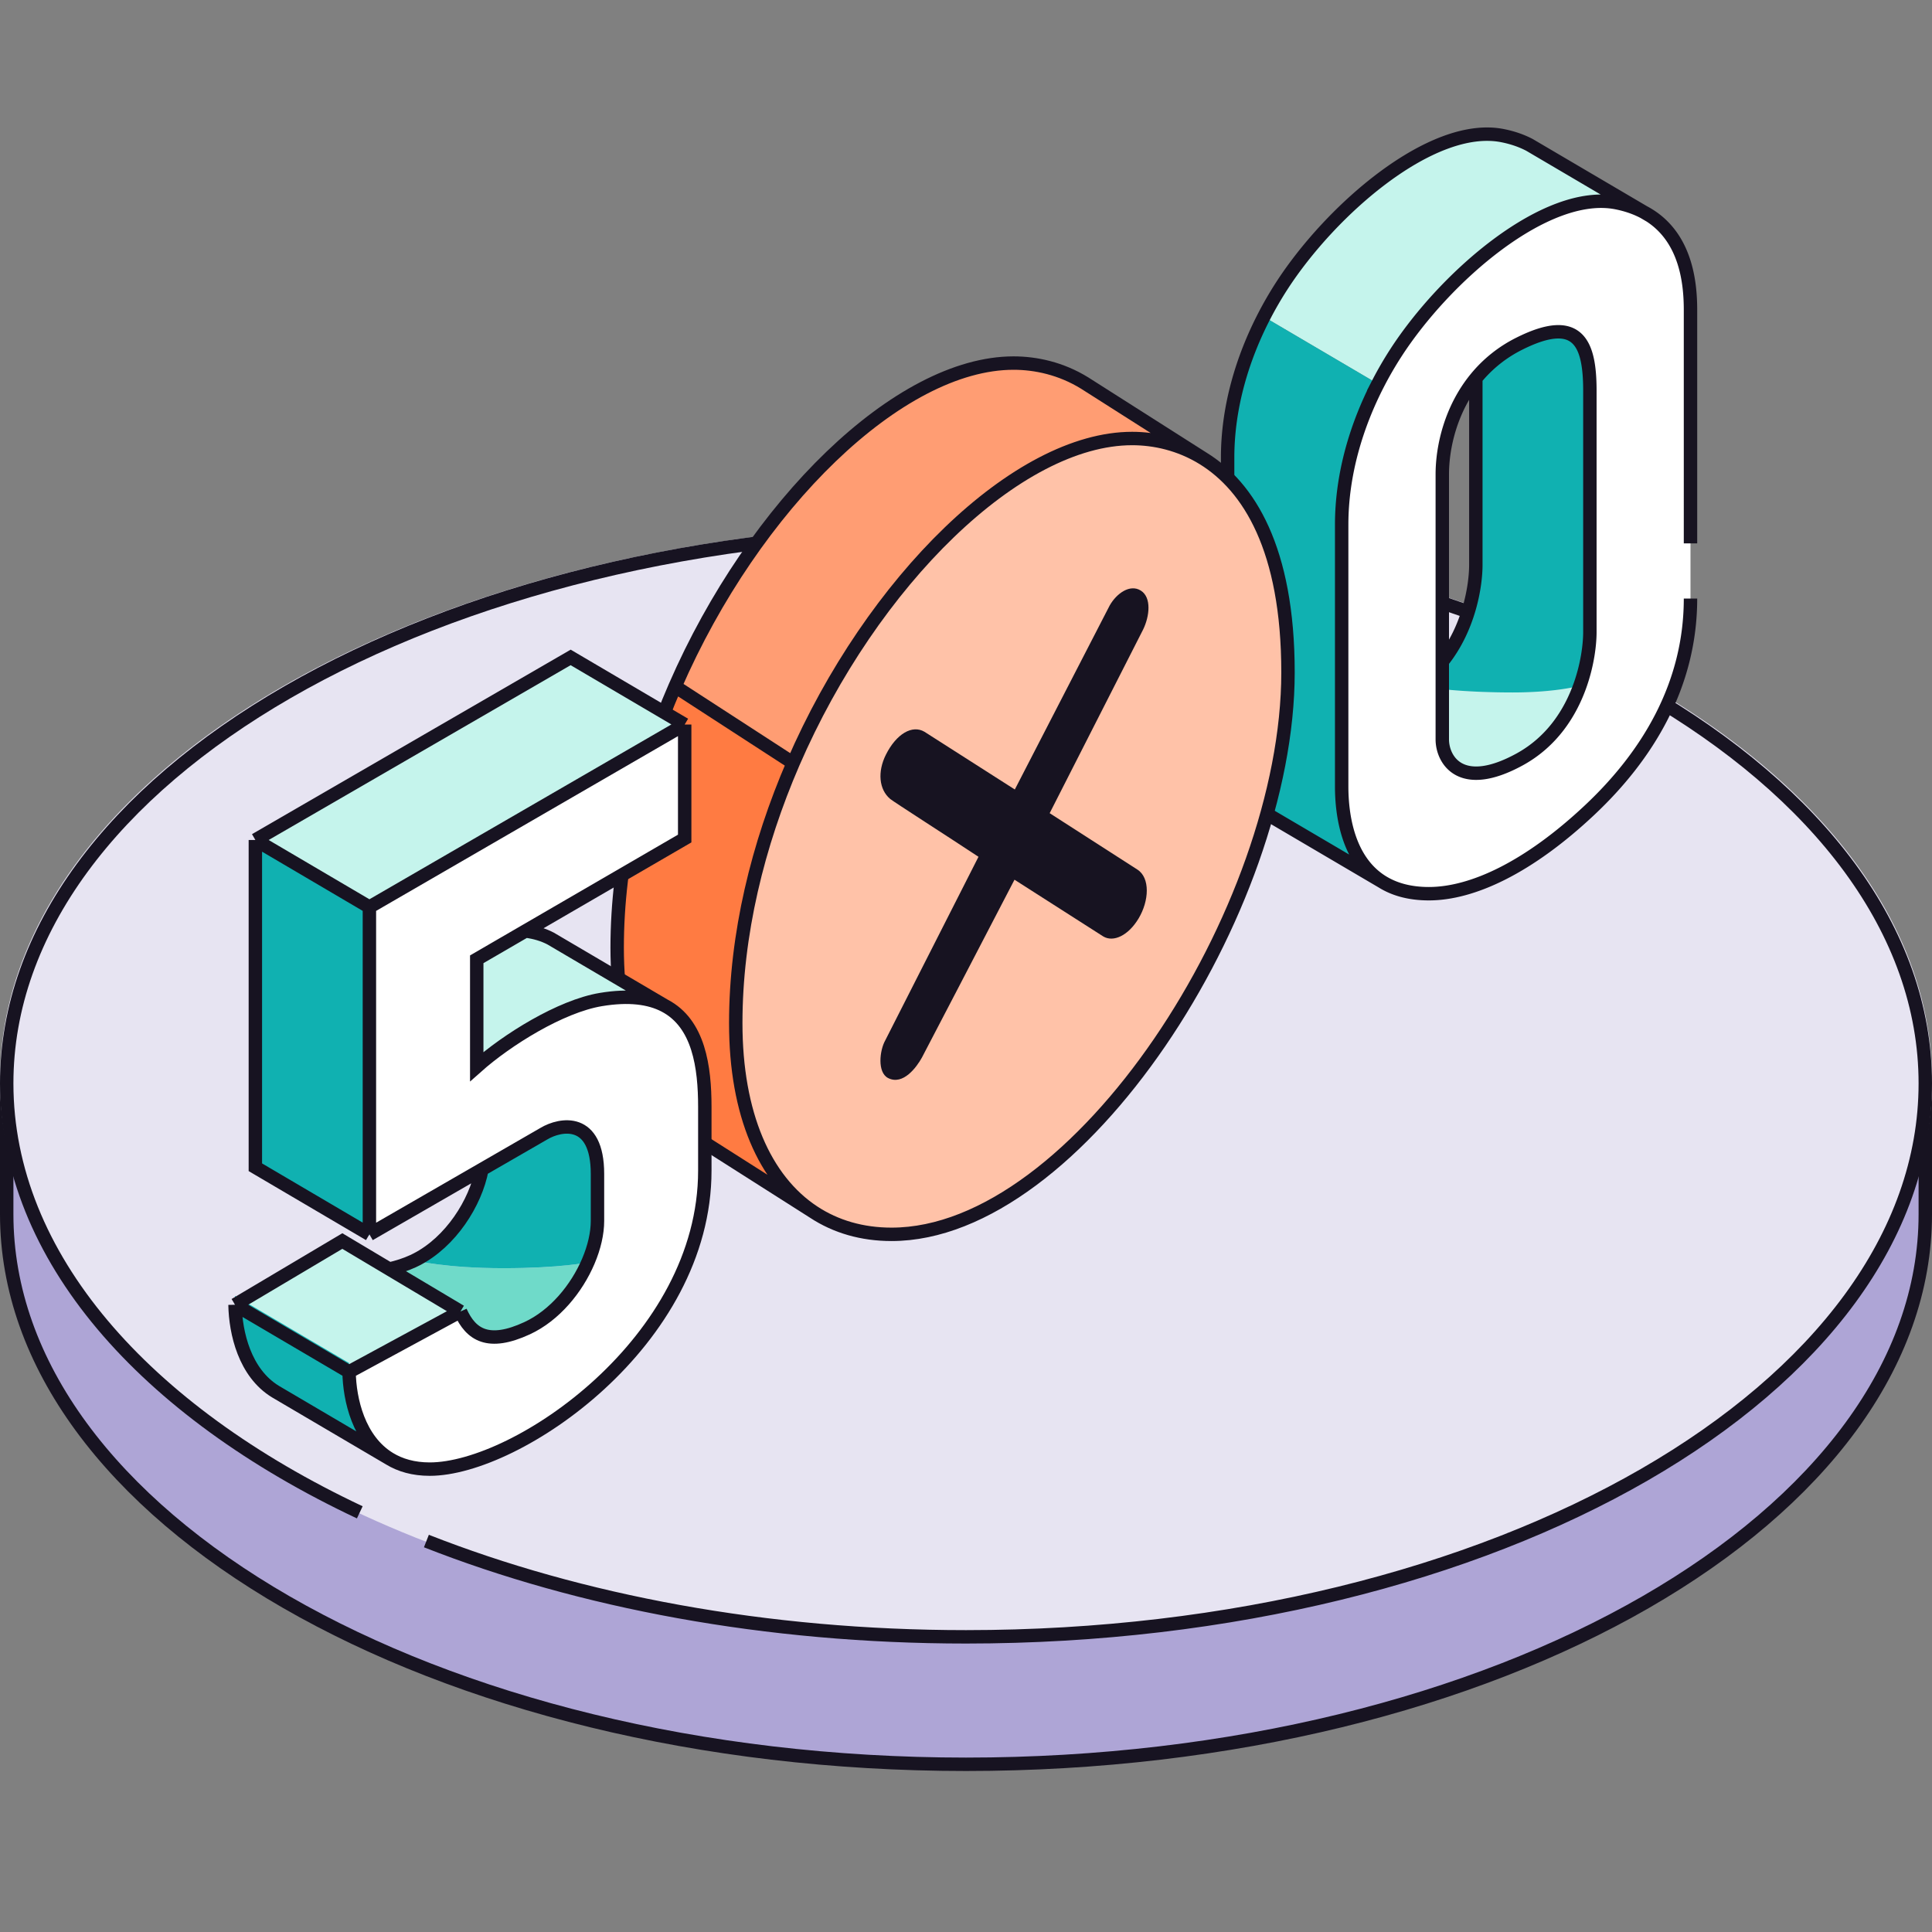<svg xmlns="http://www.w3.org/2000/svg" width="288" height="288" fill="none" viewBox="0 0 288 288"><rect x="0" y="0" width="288" height="288" fill="#808080" stroke="none"/><path fill="#AEA5D6" stroke="#171321" stroke-width="2" d="M287 181c0 22.41-15.768 42.89-41.676 57.823C219.443 253.741 183.621 263 144 263c-39.621 0-75.443-9.259-101.324-24.177C16.768 223.89 1 203.41 1 181v-18h286v18Z"/><ellipse cx="144" cy="161" fill="#E7E4F2" rx="144" ry="83"/><path stroke="#171321" stroke-width="2" d="M53.632 225.442C21.51 210.314 1 187.289 1 161.5 1 115.937 65.023 79 144 79s143 36.937 143 82.5S222.977 244 144 244c-29.826 0-57.52-5.268-80.438-14.28"/><path fill="#fff" fill-rule="evenodd" d="M200 78.223v39c0 4.429.981 11.038 6 14.195 1.78 1.119 4.068 1.805 7 1.805 6.5 0 14.9-3.936 24-12.5 8.5-8 15-18.5 15-31.5v-43c0-3.996-.639-10.547-6-14.038-1.347-.877-2.992-1.56-5-1.962-10.5-2.1-25.62 11.02-33 22.5a54.154 54.154 0 0 0-2.597 4.5c-3.18 6.177-5.403 13.43-5.403 21Zm37-20v36c0 1.78-.337 4.787-1.486 8-1.433 4.008-4.13 8.336-9.014 11-8.8 4.8-11.5 0-11.5-3v-39.5c0-4.15 1.292-9.783 5-14.318a19.701 19.701 0 0 1 6.5-5.182c8.8-4.4 10.5 0 10.5 7Z" clip-rule="evenodd"/><path fill="#C5F4EC" d="M241 30.223c-10.5-2.1-25.62 11.02-33 22.5a54.14 54.14 0 0 0-2.597 4.5l-17-10a54.147 54.147 0 0 1 2.597-4.5c7.38-11.48 22.5-24.6 33-22.5 1.536.307 2.86.78 4 1.377l17.046 10.024c.334.177.651.364.954.561l-.954-.56c-1.15-.61-2.489-1.09-4.046-1.402ZM215 110.223c0 3 2.7 7.8 11.5 3 4.884-2.664 7.581-6.992 9.014-11 0 0-3.514 1-10.014 1s-10.5-.5-10.5-.5v7.5Z"/><path fill="#10B1B1" d="M200 117.223v-39c0-7.57 2.223-14.823 5.403-21l-17-10c-3.18 6.177-5.403 13.43-5.403 21v39c0 4.573 1.045 11.468 6.5 14.491l16.5 9.704c-5.019-3.157-6-9.766-6-14.195ZM237 94.223v-36c0-7-1.7-11.4-10.5-7a19.703 19.703 0 0 0-6.5 5.182v27.818c0 2.965-.934 9.335-5 14.389v4.111s4 .5 10.5.5 10.014-1 10.014-1c1.149-3.213 1.486-6.22 1.486-8Z"/><path stroke="#171321" stroke-width="2" d="M252 89.223c0 13-6.5 23.5-15 31.5-9.1 8.564-17.5 12.5-24 12.5-2.932 0-5.22-.686-7-1.805m0 0c-5.019-3.157-6-9.766-6-14.195v-39c0-7.57 2.223-14.823 5.403-21a54.156 54.156 0 0 1 2.597-4.5c7.38-11.48 22.5-24.6 33-22.5 2.008.401 3.653 1.085 5 1.962m-40 99.233-16.5-9.704c-5.455-3.023-6.5-9.918-6.5-14.491v-39c0-7.57 2.223-14.823 5.403-21a54.147 54.147 0 0 1 2.597-4.5c7.38-11.48 22.5-24.6 33-22.5 1.536.307 2.86.78 4 1.377l18 10.585m0 0c5.361 3.49 6 10.042 6 14.038V81m-37 17.612c4.066-5.054 5-11.424 5-14.389V56.405m-5 42.207v-27.89c0-4.15 1.292-9.782 5-14.317m-5 42.207v11.611c0 3 2.7 7.8 11.5 3 4.884-2.664 7.581-6.992 9.014-11 1.149-3.213 1.486-6.22 1.486-8v-36c0-7-1.7-11.4-10.5-7a19.703 19.703 0 0 0-6.5 5.182"/><path fill="#FFC2A8" d="M132.909 184C160.687 184 192 135.648 192 100.227c0-18.453-5.875-27.7-12.626-31.876-3.535-2.186-7.309-2.983-10.606-2.983-24.748 0-59.091 44.417-59.091 87.147 0 13.552 4.312 23.371 11.616 28.171 3.301 2.17 7.214 3.314 11.616 3.314Z"/><path fill="#FF7B42" d="M109.677 152.392c0 13.552 4.312 23.371 11.616 28.171l-17.448-11.096C96.402 164.722 92 154.84 92 141.147c0-13.253 3.304-26.669 8.6-38.871l17.658 11.289c-5.285 12.19-8.581 25.589-8.581 38.827Z"/><path fill="#FF9D73" d="M179.374 68.228c-3.534-2.187-7.309-2.983-10.606-2.983-17.081 0-38.734 21.16-50.51 48.32l-17.657-11.289C112.381 75.137 134.019 54 151.091 54c3.297 0 7.072.797 10.606 2.983l17.677 11.245Z"/><path fill="#171321" d="m170.404 93.841-13.932 27.378c4.325 2.772 12.528 8.057 13.064 8.399 1.945 1.237 1.76 4.67.199 7.283-1.55 2.591-3.767 3.586-5.261 2.701l-13.245-8.465c-4.474 8.61-13.5 25.969-13.807 26.524-.763 1.381-2.791 4.188-5.033 3.042-1.645-.84-1.259-4.139-.432-5.604l13.903-27.378c-4.379-2.9-12.668-8.21-13.162-8.624-1.681-1.409-1.906-4.062-.645-6.586 1.574-3.148 3.948-4.499 5.756-3.425l13.468 8.602 14.143-27.432c1.03-1.81 3.036-3.237 4.647-2.212 1.611 1.025 1.302 3.811.337 5.797Z"/><path stroke="#171321" stroke-width="2" d="M179.374 68.35c-3.535-2.185-7.309-2.982-10.606-2.982-17.093 0-38.764 21.19-50.534 48.377m61.14-45.394C186.125 72.527 192 81.775 192 100.227 192 135.648 160.687 184 132.909 184c-4.402 0-8.315-1.144-11.616-3.314m58.081-112.335-17.677-11.245c-3.534-2.186-7.309-2.983-10.606-2.983-17.057 0-38.672 21.1-50.46 48.205m20.662 78.358c-7.304-4.8-11.616-14.619-11.616-28.171 0-13.217 3.285-26.595 8.557-38.77m3.059 66.941-17.448-11.096C96.402 164.845 92 154.963 92 141.27c0-13.279 3.317-26.721 8.631-38.942m17.603 11.417-17.603-11.417"/><path fill="#fff" d="m55.034 135.391 47-27.21v17l-23.738 13.783-7.262 4.217v16c4.5-4 12.5-9 18.5-10 4.178-.696 7.25-.27 9.5.9 5.129 2.666 6 9.193 6 15.1v9.5c0 25.5-28 44.5-41 44.5-2.439 0-4.412-.587-6-1.553-5.182-3.156-6.255-10.364-6-14.447l16-9c1.5 4.5 4 7 10.5 4 4.123-1.903 7.402-5.911 9.138-10 .878-2.067 1.362-4.154 1.362-6v-7c0-8.5-5.5-7.5-8-6l-9.227 5.323-16.773 9.677v-48.79Z"/><path fill="#C5F4EC" d="m55.065 135.211 47-27.211-16.999-10-47 27.211 17 10ZM71.066 159c4.5-4 12.5-9 18.5-10 4.178-.696 7.249-.27 9.5.9l-17-10c-1.056-.549-2.292-.934-3.739-1.116L71.066 143v16ZM52.034 204.5l-17-10 15.998-9.5 7 4.174 10.61 6.326-16.608 9Z"/><path fill="#6FDAC9" d="M68.034 194.181c1.5 4.5 4 7 10.5 4 4.123-1.903 7.401-5.911 9.138-10 0 0-4.137.866-12.637.866s-13-1.109-13-1.109a17.772 17.772 0 0 1-2.729 1.109l8.728 5.134Z"/><path fill="#10B1B1" d="M55.034 135.391v48.79l16.772-9.677 9.228-5.323c2.5-1.5 8-2.5 8 6v7c0 1.846-.484 3.933-1.362 6 0 0-4.137.866-12.637.866s-13-1.109-13-1.109c5.113-2.613 8.838-8.447 9.771-13.434l-16.772 9.677-17-10v-48.79l17 10ZM52.034 203.181l-17-10c-.255 4.082.819 11.29 6 14.446l17 10.001c-5.182-3.156-6.255-10.364-6-14.447Z"/><path stroke="#171321" stroke-width="2" d="m102.065 108-47 27.211m47-27.211v17l-23.738 13.784M102.065 108 85.066 98l-47 27.211m17 10V184m0-48.789-17-10m17 58.789-17-10v-48.789m17 58.789 16.772-9.676m-13.772 43.123c1.588.967 3.56 1.553 6 1.553 13 0 41-19 41-44.5V165c0-5.907-.872-12.434-6-15.1m-41 67.547-17-10.001c-4.594-2.798-5.959-8.78-6.031-12.946m23.031 22.947c-4.595-2.798-5.96-8.781-6.032-12.947m47.032-54.6c-2.251-1.17-5.322-1.596-9.5-.9-6 1-14 6-18.5 10v-16l7.261-4.216m20.74 11.116-17-10c-1.057-.549-2.293-.934-3.74-1.116m-6.489 35.54L81.065 169c2.5-1.5 8-2.5 8 6v7c0 1.846-.483 3.934-1.361 6-1.737 4.089-5.016 8.097-9.139 10-5.735 2.647-8.356 1.012-9.924-2.5m3.197-21.176c-.934 4.987-4.659 10.82-9.772 13.433-.165.084-.332.165-.5.243-1.15.531-2.308.884-3.535 1.174m10.61 6.326-16.607 9m16.607-9-10.61-6.326M52.035 204.5l-17-10m0 0 15.998-9.5 7 4.174"/></svg>
